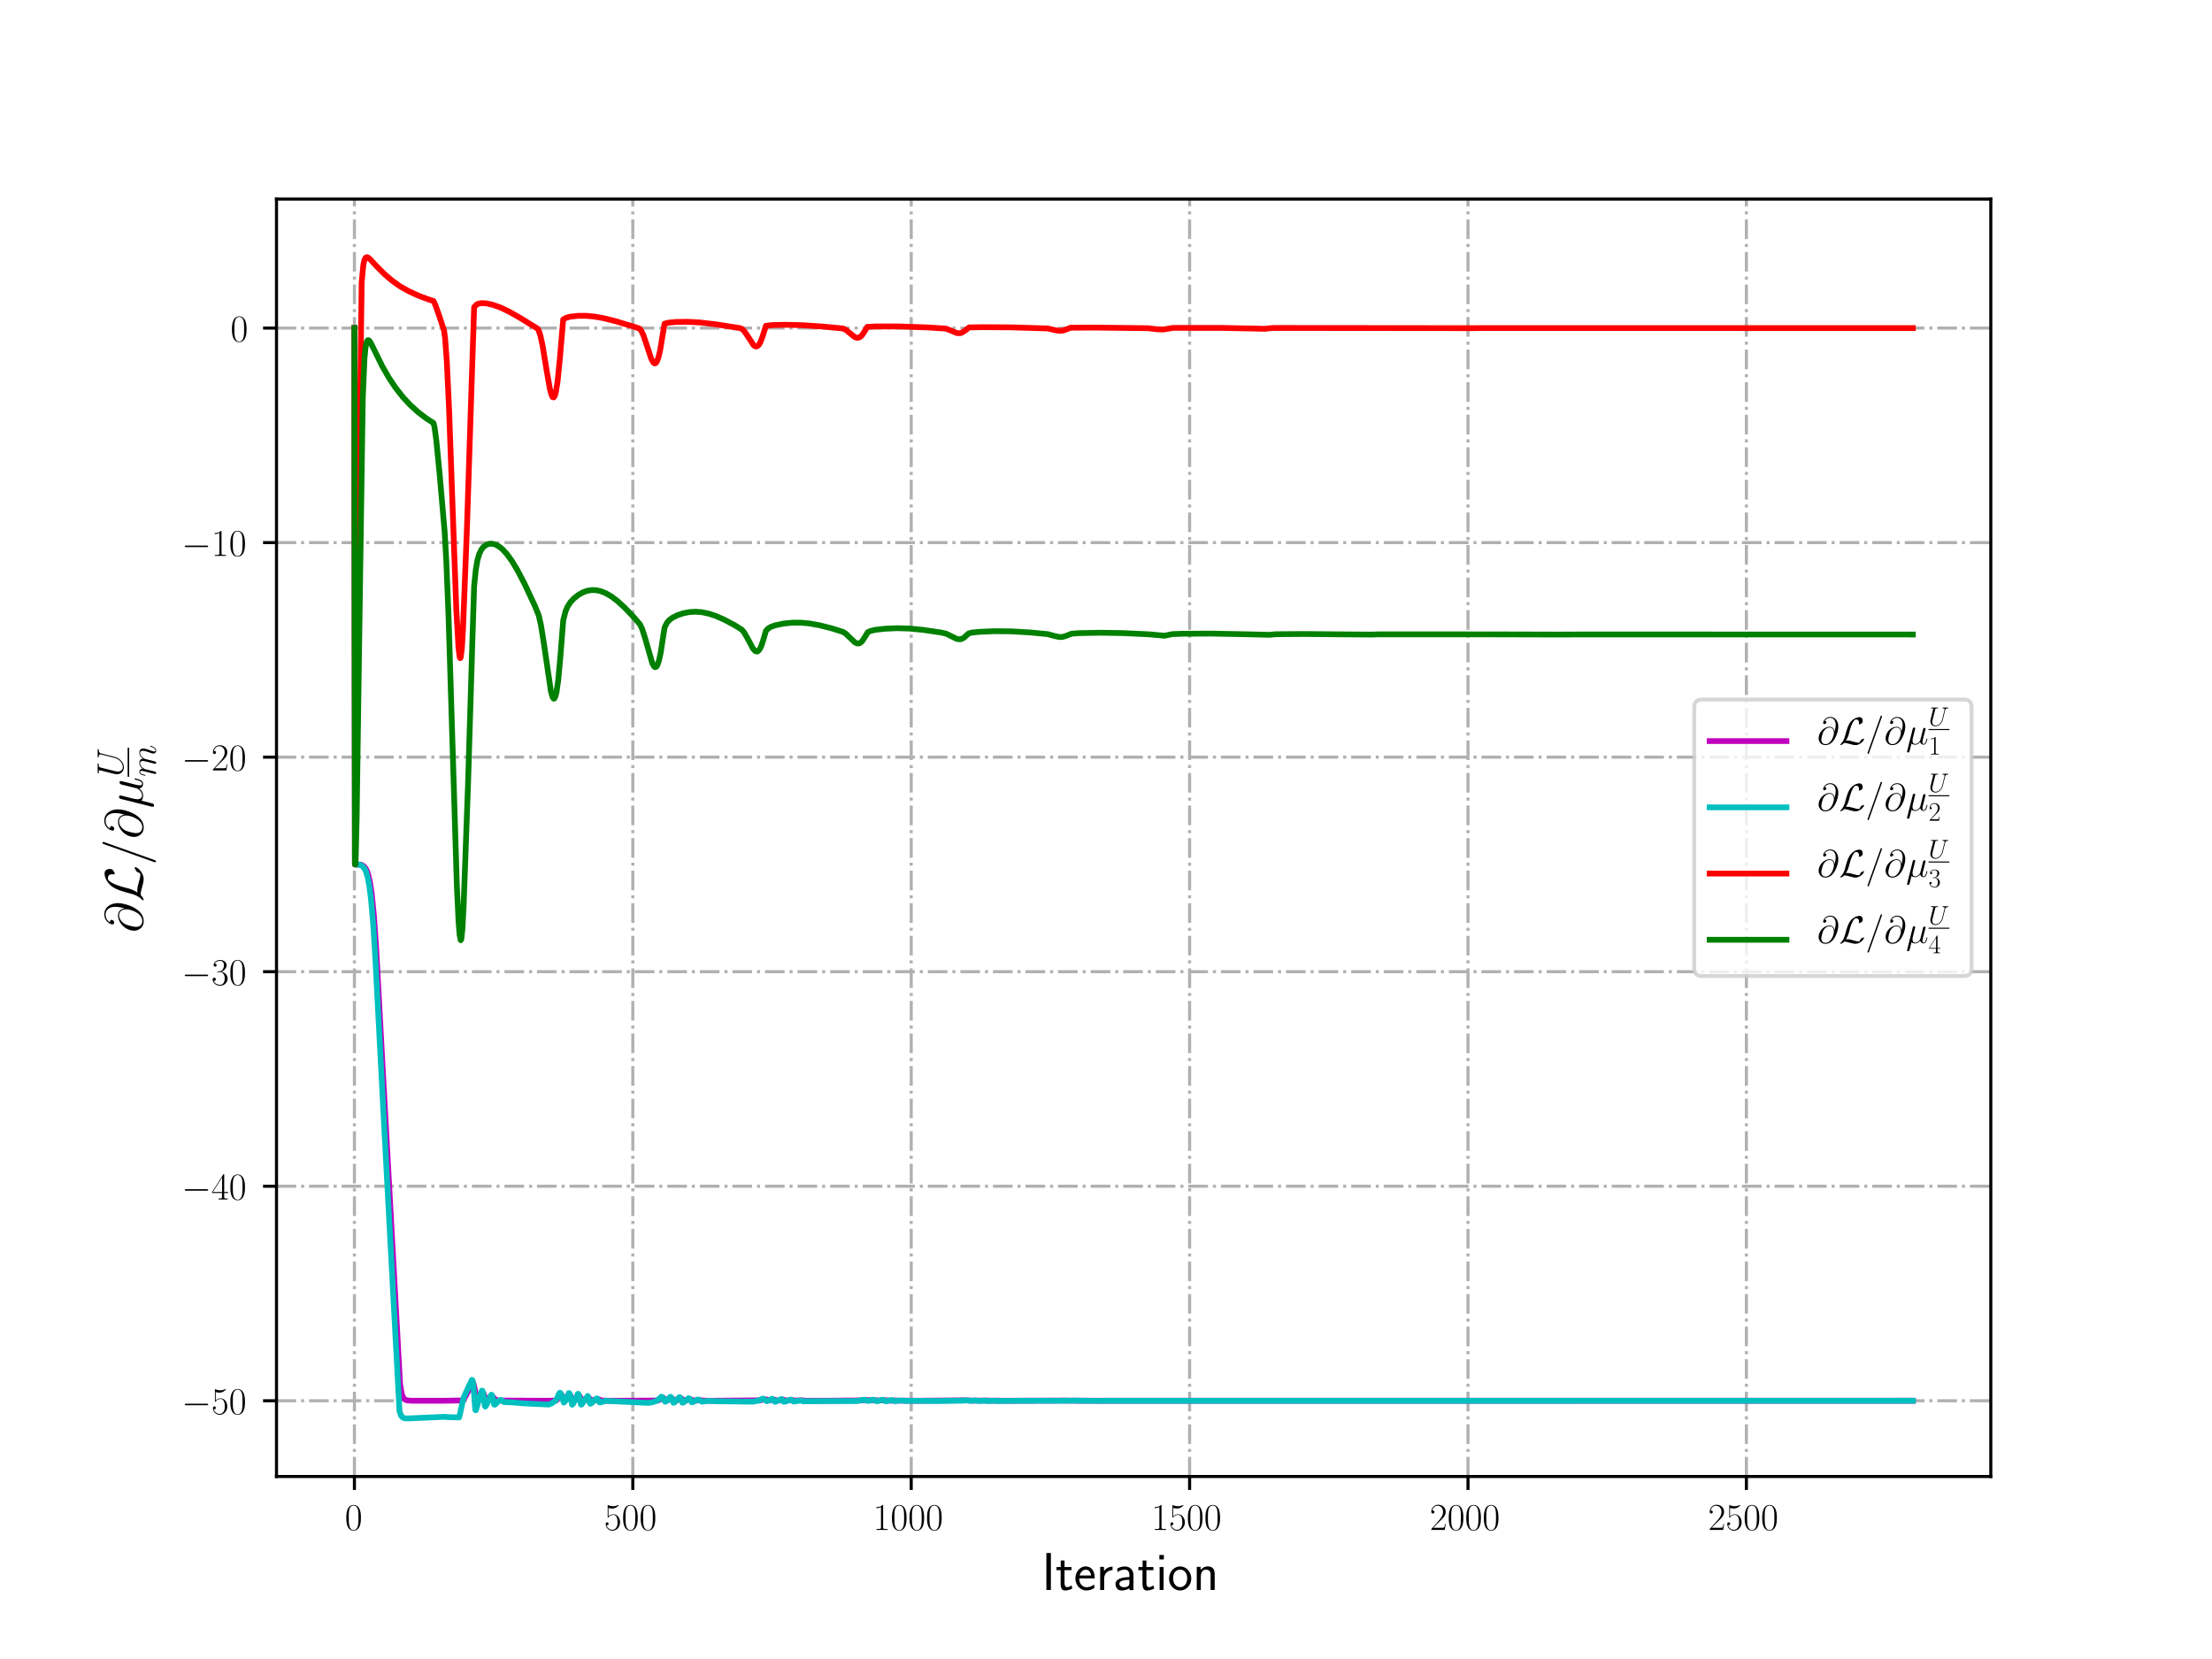 <?xml version="1.0" encoding="utf-8" standalone="no"?>
<!DOCTYPE svg PUBLIC "-//W3C//DTD SVG 1.1//EN"
  "http://www.w3.org/Graphics/SVG/1.1/DTD/svg11.dtd">
<!-- Created with matplotlib (http://matplotlib.org/) -->
<svg height="432pt" version="1.1" viewBox="0 0 576 432" width="576pt" xmlns="http://www.w3.org/2000/svg" xmlns:xlink="http://www.w3.org/1999/xlink">
 <defs>
  <style type="text/css">
*{stroke-linecap:butt;stroke-linejoin:round;}
  </style>
 </defs>
 <g id="figure_1">
  <g id="patch_1">
   <path d="M 0 432 
L 576 432 
L 576 0 
L 0 0 
z
" style="fill:#ffffff;"/>
  </g>
  <g id="axes_1">
   <g id="patch_2">
    <path d="M 72 384.48 
L 518.4 384.48 
L 518.4 51.84 
L 72 51.84 
z
" style="fill:#ffffff;"/>
   </g>
   <g id="matplotlib.axis_1">
    <g id="xtick_1">
     <g id="line2d_1">
      <path clip-path="url(#p635104514a)" d="M 92.291 384.48 
L 92.291 51.84 
" style="fill:none;stroke:#b0b0b0;stroke-dasharray:5.12,1.28,0.8,1.28;stroke-dashoffset:0;stroke-width:0.8;"/>
     </g>
     <g id="line2d_2">
      <defs>
       <path d="M 0 0 
L 0 3.5 
" id="m340837b438" style="stroke:#000000;stroke-width:0.8;"/>
      </defs>
      <g>
       <use style="stroke:#000000;stroke-width:0.8;" x="92.291" xlink:href="#m340837b438" y="384.48"/>
      </g>
     </g>
     <g id="text_1">
      <!-- $0$ -->
      <defs>
       <path d="M 42 31.641 
C 42 37.75 41.906 48.125 37.703 56.109 
C 34 63.109 28.094 65.594 22.906 65.594 
C 18.094 65.594 12 63.406 8.203 56.203 
C 4.203 48.719 3.797 39.438 3.797 31.641 
C 3.797 25.953 3.906 17.281 7 9.672 
C 11.297 -0.609 19 -2 22.906 -2 
C 27.5 -2 34.5 -0.109 38.594 9.375 
C 41.594 16.281 42 24.359 42 31.641 
z
M 22.906 -0.406 
C 16.5 -0.406 12.703 5.078 11.297 12.688 
C 10.203 18.562 10.203 27.156 10.203 32.75 
C 10.203 40.438 10.203 46.828 11.5 52.922 
C 13.406 61.391 19 64 22.906 64 
C 27 64 32.297 61.297 34.203 53.125 
C 35.5 47.438 35.594 40.734 35.594 32.75 
C 35.594 26.25 35.594 18.266 34.406 12.375 
C 32.297 1.484 26.406 -0.406 22.906 -0.406 
z
" id="CMR17-48"/>
      </defs>
      <g transform="translate(89.8 398.398)scale(0.1 -0.1)">
       <use transform="scale(0.996)" xlink:href="#CMR17-48"/>
      </g>
     </g>
    </g>
    <g id="xtick_2">
     <g id="line2d_3">
      <path clip-path="url(#p635104514a)" d="M 164.784 384.48 
L 164.784 51.84 
" style="fill:none;stroke:#b0b0b0;stroke-dasharray:5.12,1.28,0.8,1.28;stroke-dashoffset:0;stroke-width:0.8;"/>
     </g>
     <g id="line2d_4">
      <g>
       <use style="stroke:#000000;stroke-width:0.8;" x="164.784" xlink:href="#m340837b438" y="384.48"/>
      </g>
     </g>
     <g id="text_2">
      <!-- $500$ -->
      <defs>
       <path d="M 11.406 57.688 
C 12.406 57.281 16.5 56 20.703 56 
C 30 56 35.094 61.109 38 64.062 
C 38 64.953 38 65.5 37.406 65.5 
C 37.297 65.5 37.094 65.5 36.297 65.047 
C 32.797 63.406 28.703 62.078 23.703 62.078 
C 20.703 62.078 16.203 62.484 11.297 64.672 
C 10.203 65.172 10 65.172 9.906 65.172 
C 9.406 65.172 9.297 65.062 9.297 63.078 
L 9.297 34.422 
C 9.297 32.641 9.297 32.141 10.297 32.141 
C 10.797 32.141 11 32.344 11.5 33.031 
C 14.703 37.516 19.094 39.406 24.094 39.406 
C 27.594 39.406 35.094 37.219 35.094 20.141 
C 35.094 16.953 35.094 11.172 32.094 6.578 
C 29.594 2.484 25.703 0.391 21.406 0.391 
C 14.797 0.391 8.094 5 6.297 12.719 
C 6.703 12.609 7.5 12.422 7.906 12.422 
C 9.203 12.422 11.703 13.125 11.703 16.219 
C 11.703 18.906 9.797 20 7.906 20 
C 5.594 20 4.094 18.594 4.094 15.797 
C 4.094 7.094 11 -2 21.594 -2 
C 31.906 -2 41.703 6.875 41.703 19.75 
C 41.703 31.719 33.906 41 24.203 41 
C 19.094 41 14.797 39.109 11.406 35.531 
z
" id="CMR17-53"/>
      </defs>
      <g transform="translate(157.312 398.398)scale(0.1 -0.1)">
       <use transform="scale(0.996)" xlink:href="#CMR17-53"/>
       <use transform="translate(45.69 0)scale(0.996)" xlink:href="#CMR17-48"/>
       <use transform="translate(91.381 0)scale(0.996)" xlink:href="#CMR17-48"/>
      </g>
     </g>
    </g>
    <g id="xtick_3">
     <g id="line2d_5">
      <path clip-path="url(#p635104514a)" d="M 237.278 384.48 
L 237.278 51.84 
" style="fill:none;stroke:#b0b0b0;stroke-dasharray:5.12,1.28,0.8,1.28;stroke-dashoffset:0;stroke-width:0.8;"/>
     </g>
     <g id="line2d_6">
      <g>
       <use style="stroke:#000000;stroke-width:0.8;" x="237.278" xlink:href="#m340837b438" y="384.48"/>
      </g>
     </g>
     <g id="text_3">
      <!-- $1000$ -->
      <defs>
       <path d="M 26.594 63.406 
C 26.594 65.5 26.5 65.5 25.094 65.5 
C 21.203 61.188 15.297 59.797 9.703 59.797 
C 9.406 59.797 8.906 59.797 8.797 59.5 
C 8.703 59.297 8.703 59.094 8.703 57 
C 11.797 57 17 57.594 21 59.984 
L 21 7.203 
C 21 3.688 20.797 2.5 12.203 2.5 
L 9.203 2.5 
L 9.203 0 
C 14 0 19 0 23.797 0 
C 28.594 0 33.594 0 38.406 0 
L 38.406 2.5 
L 35.406 2.5 
C 26.797 2.5 26.594 3.594 26.594 7.156 
z
" id="CMR17-49"/>
      </defs>
      <g transform="translate(227.315 398.398)scale(0.1 -0.1)">
       <use transform="scale(0.996)" xlink:href="#CMR17-49"/>
       <use transform="translate(45.69 0)scale(0.996)" xlink:href="#CMR17-48"/>
       <use transform="translate(91.381 0)scale(0.996)" xlink:href="#CMR17-48"/>
       <use transform="translate(137.071 0)scale(0.996)" xlink:href="#CMR17-48"/>
      </g>
     </g>
    </g>
    <g id="xtick_4">
     <g id="line2d_7">
      <path clip-path="url(#p635104514a)" d="M 309.771 384.48 
L 309.771 51.84 
" style="fill:none;stroke:#b0b0b0;stroke-dasharray:5.12,1.28,0.8,1.28;stroke-dashoffset:0;stroke-width:0.8;"/>
     </g>
     <g id="line2d_8">
      <g>
       <use style="stroke:#000000;stroke-width:0.8;" x="309.771" xlink:href="#m340837b438" y="384.48"/>
      </g>
     </g>
     <g id="text_4">
      <!-- $1500$ -->
      <g transform="translate(299.809 398.398)scale(0.1 -0.1)">
       <use transform="scale(0.996)" xlink:href="#CMR17-49"/>
       <use transform="translate(45.69 0)scale(0.996)" xlink:href="#CMR17-53"/>
       <use transform="translate(91.381 0)scale(0.996)" xlink:href="#CMR17-48"/>
       <use transform="translate(137.071 0)scale(0.996)" xlink:href="#CMR17-48"/>
      </g>
     </g>
    </g>
    <g id="xtick_5">
     <g id="line2d_9">
      <path clip-path="url(#p635104514a)" d="M 382.265 384.48 
L 382.265 51.84 
" style="fill:none;stroke:#b0b0b0;stroke-dasharray:5.12,1.28,0.8,1.28;stroke-dashoffset:0;stroke-width:0.8;"/>
     </g>
     <g id="line2d_10">
      <g>
       <use style="stroke:#000000;stroke-width:0.8;" x="382.265" xlink:href="#m340837b438" y="384.48"/>
      </g>
     </g>
     <g id="text_5">
      <!-- $2000$ -->
      <defs>
       <path d="M 41.703 15.453 
L 39.906 15.453 
C 38.906 8.375 38.094 7.172 37.703 6.562 
C 37.203 5.766 30 5.766 28.594 5.766 
L 9.406 5.766 
C 13 9.672 20 16.75 28.5 24.953 
C 34.594 30.734 41.703 37.531 41.703 47.422 
C 41.703 59.219 32.297 66 21.797 66 
C 10.797 66 4.094 56.312 4.094 47.344 
C 4.094 43.438 7 42.938 8.203 42.938 
C 9.203 42.938 12.203 43.547 12.203 47.031 
C 12.203 50.109 9.594 51 8.203 51 
C 7.594 51 7 50.906 6.594 50.703 
C 8.5 59.219 14.297 63.406 20.406 63.406 
C 29.094 63.406 34.797 56.516 34.797 47.422 
C 34.797 38.734 29.703 31.25 24 24.75 
L 4.094 2.281 
L 4.094 0 
L 39.297 0 
z
" id="CMR17-50"/>
      </defs>
      <g transform="translate(372.302 398.398)scale(0.1 -0.1)">
       <use transform="scale(0.996)" xlink:href="#CMR17-50"/>
       <use transform="translate(45.69 0)scale(0.996)" xlink:href="#CMR17-48"/>
       <use transform="translate(91.381 0)scale(0.996)" xlink:href="#CMR17-48"/>
       <use transform="translate(137.071 0)scale(0.996)" xlink:href="#CMR17-48"/>
      </g>
     </g>
    </g>
    <g id="xtick_6">
     <g id="line2d_11">
      <path clip-path="url(#p635104514a)" d="M 454.758 384.48 
L 454.758 51.84 
" style="fill:none;stroke:#b0b0b0;stroke-dasharray:5.12,1.28,0.8,1.28;stroke-dashoffset:0;stroke-width:0.8;"/>
     </g>
     <g id="line2d_12">
      <g>
       <use style="stroke:#000000;stroke-width:0.8;" x="454.758" xlink:href="#m340837b438" y="384.48"/>
      </g>
     </g>
     <g id="text_6">
      <!-- $2500$ -->
      <g transform="translate(444.795 398.398)scale(0.1 -0.1)">
       <use transform="scale(0.996)" xlink:href="#CMR17-50"/>
       <use transform="translate(45.69 0)scale(0.996)" xlink:href="#CMR17-53"/>
       <use transform="translate(91.381 0)scale(0.996)" xlink:href="#CMR17-48"/>
       <use transform="translate(137.071 0)scale(0.996)" xlink:href="#CMR17-48"/>
      </g>
     </g>
    </g>
    <g id="text_7">
     <!-- Iteration -->
     <defs>
      <path d="M 17.094 69 
L 8.703 69 
L 8.703 0 
L 17.094 0 
z
" id="CMSS17-73"/>
      <path d="M 16.703 37 
L 29.703 37 
L 29.703 42.766 
L 16.703 42.766 
L 16.703 55 
L 9.594 55 
L 9.594 42.766 
L 1.703 42.766 
L 1.703 37 
L 9.406 37 
L 9.406 11.703 
C 9.406 6 10.703 -1 17.297 -1 
C 22.297 -1 26.906 0.391 31.297 2.688 
L 29.703 8.562 
C 27.297 6.469 24.406 5.266 21.297 5.266 
C 16.906 5.266 16.703 10.875 16.703 13.375 
z
" id="CMSS17-116"/>
      <path d="M 39.094 21.516 
C 39.094 24.844 38.906 31.297 35.703 36.641 
C 32.203 42.391 26.5 44 22.203 44 
C 11.797 44 3 34.188 3 21.484 
C 3 9.094 12.094 -1 23.594 -1 
C 28.094 -1 33.594 0.297 38.594 3.875 
C 38.594 4.281 38.406 6.469 38.297 6.562 
C 38.297 6.766 38 9.844 38 10.25 
C 33.203 6.359 27.703 5.078 23.703 5.078 
C 17.297 5.078 10.406 10.422 10.094 21.516 
z
M 10.906 27 
C 12.203 32.562 16.594 37.828 22.203 37.828 
C 23.703 37.828 30.703 37.828 32.5 27 
z
" id="CMSS17-101"/>
      <path d="M 14.906 21.297 
C 14.906 30.703 21.797 37 30.594 37 
L 30.594 43.578 
C 24.203 43.578 18.203 40.391 14.594 35.203 
L 14.594 43.094 
L 7.5 43.094 
L 7.5 0 
L 14.906 0 
z
" id="CMSS17-114"/>
      <path d="M 37.594 27.984 
C 37.594 37.375 30.906 43.875 21.906 43.875 
C 17.5 43.875 12.703 43.078 7.203 39.891 
L 7.797 33.359 
C 10.297 35.125 14.594 38 21.797 38 
C 26.906 38 30 34.062 30 27.844 
L 30 24 
C 14 24 4 19.344 4 11.344 
C 4 7.203 6.5 -1 14.797 -1 
C 16.297 -1 24.406 -1 30.203 3.391 
L 30.203 -0.297 
L 37.594 -0.297 
z
M 30 12.75 
C 30 10.953 30 8.562 27 6.781 
C 24.406 5.078 21.094 5.078 19.703 5.078 
C 14.703 5.078 11.297 7.984 11.297 11.625 
C 11.297 18.922 26.906 18.922 30 18.922 
z
" id="CMSS17-97"/>
      <path d="M 15.297 65.359 
L 6.906 65.359 
L 6.906 57 
L 15.297 57 
z
M 14.797 42.797 
L 7.406 42.797 
L 7.406 0 
L 14.797 0 
z
" id="CMSS17-105"/>
      <path d="M 44.203 21.188 
C 44.203 34 34.703 44 23.5 44 
C 12 44 2.703 33.703 2.703 21.188 
C 2.703 8.5 12.297 -1 23.406 -1 
C 34.797 -1 44.203 8.797 44.203 21.188 
z
M 23.5 5.266 
C 16.406 5.266 10.297 11.078 10.297 22 
C 10.297 33.609 17.406 37.922 23.406 37.922 
C 29.906 37.922 36.594 33.219 36.594 22 
C 36.594 10.672 30.094 5.266 23.5 5.266 
z
" id="CMSS17-111"/>
      <path d="M 40.906 29.328 
C 40.906 35.672 39.406 44 28.094 44 
C 21.703 44 17.5 40.719 14.703 37.328 
L 14.703 43.094 
L 7.406 43.094 
L 7.406 0 
L 15 0 
L 15 24.359 
C 15 30.688 17.406 37.938 24.203 37.938 
C 33 37.938 33.297 32 33.297 28.578 
L 33.297 0 
L 40.906 0 
z
" id="CMSS17-110"/>
     </defs>
     <g transform="translate(271.264 414.022)scale(0.14 -0.14)">
      <use transform="scale(0.996)" xlink:href="#CMSS17-73"/>
      <use transform="translate(25.784 0)scale(0.996)" xlink:href="#CMSS17-116"/>
      <use transform="translate(59.615 0)scale(0.996)" xlink:href="#CMSS17-101"/>
      <use transform="translate(101.254 0)scale(0.996)" xlink:href="#CMSS17-114"/>
      <use transform="translate(133.164 0)scale(0.996)" xlink:href="#CMSS17-97"/>
      <use transform="translate(178.086 0)scale(0.996)" xlink:href="#CMSS17-116"/>
      <use transform="translate(211.918 0)scale(0.996)" xlink:href="#CMSS17-105"/>
      <use transform="translate(234.098 0)scale(0.996)" xlink:href="#CMSS17-111"/>
      <use transform="translate(280.942 0)scale(0.996)" xlink:href="#CMSS17-110"/>
     </g>
    </g>
   </g>
   <g id="matplotlib.axis_2">
    <g id="ytick_1">
     <g id="line2d_13">
      <path clip-path="url(#p635104514a)" d="M 72 364.758 
L 518.4 364.758 
" style="fill:none;stroke:#b0b0b0;stroke-dasharray:5.12,1.28,0.8,1.28;stroke-dashoffset:0;stroke-width:0.8;"/>
     </g>
     <g id="line2d_14">
      <defs>
       <path d="M 0 0 
L -3.5 0 
" id="mdf48955c34" style="stroke:#000000;stroke-width:0.8;"/>
      </defs>
      <g>
       <use style="stroke:#000000;stroke-width:0.8;" x="72" xlink:href="#mdf48955c34" y="364.758"/>
      </g>
     </g>
     <g id="text_8">
      <!-- $-50$ -->
      <defs>
       <path d="M 65.906 23 
C 67.594 23 69.406 23 69.406 25 
C 69.406 27 67.594 27 65.906 27 
L 11.797 27 
C 10.094 27 8.297 27 8.297 25 
C 8.297 23 10.094 23 11.797 23 
z
" id="CMSY10-0"/>
      </defs>
      <g transform="translate(47.289 368.218)scale(0.1 -0.1)">
       <use transform="scale(0.996)" xlink:href="#CMSY10-0"/>
       <use transform="translate(77.487 0)scale(0.996)" xlink:href="#CMR17-53"/>
       <use transform="translate(123.178 0)scale(0.996)" xlink:href="#CMR17-48"/>
      </g>
     </g>
    </g>
    <g id="ytick_2">
     <g id="line2d_15">
      <path clip-path="url(#p635104514a)" d="M 72 308.893 
L 518.4 308.893 
" style="fill:none;stroke:#b0b0b0;stroke-dasharray:5.12,1.28,0.8,1.28;stroke-dashoffset:0;stroke-width:0.8;"/>
     </g>
     <g id="line2d_16">
      <g>
       <use style="stroke:#000000;stroke-width:0.8;" x="72" xlink:href="#mdf48955c34" y="308.893"/>
      </g>
     </g>
     <g id="text_9">
      <!-- $-40$ -->
      <defs>
       <path d="M 33.594 64.406 
C 33.594 66.5 33.5 66.5 31.703 66.5 
L 2 19.594 
L 2 17 
L 27.797 17 
L 27.797 7.141 
C 27.797 3.5 27.594 2.5 20.594 2.5 
L 18.703 2.5 
L 18.703 0 
C 21.906 0 27.297 0 30.703 0 
C 34.094 0 39.5 0 42.703 0 
L 42.703 2.5 
L 40.797 2.5 
C 33.797 2.5 33.594 3.5 33.594 7.141 
L 33.594 17 
L 43.797 17 
L 43.797 19.594 
L 33.594 19.594 
z
M 28.094 57.859 
L 28.094 19.594 
L 4 19.594 
z
" id="CMR17-52"/>
      </defs>
      <g transform="translate(47.289 312.352)scale(0.1 -0.1)">
       <use transform="scale(0.996)" xlink:href="#CMSY10-0"/>
       <use transform="translate(77.487 0)scale(0.996)" xlink:href="#CMR17-52"/>
       <use transform="translate(123.178 0)scale(0.996)" xlink:href="#CMR17-48"/>
      </g>
     </g>
    </g>
    <g id="ytick_3">
     <g id="line2d_17">
      <path clip-path="url(#p635104514a)" d="M 72 253.028 
L 518.4 253.028 
" style="fill:none;stroke:#b0b0b0;stroke-dasharray:5.12,1.28,0.8,1.28;stroke-dashoffset:0;stroke-width:0.8;"/>
     </g>
     <g id="line2d_18">
      <g>
       <use style="stroke:#000000;stroke-width:0.8;" x="72" xlink:href="#mdf48955c34" y="253.028"/>
      </g>
     </g>
     <g id="text_10">
      <!-- $-30$ -->
      <defs>
       <path d="M 22.094 33.703 
C 31 33.703 34.906 25.969 34.906 17.031 
C 34.906 5 28.5 0.391 22.703 0.391 
C 17.406 0.391 8.797 3.031 6.094 10.828 
C 6.594 10.625 7.094 10.625 7.594 10.625 
C 10 10.625 11.797 12.219 11.797 14.812 
C 11.797 17.703 9.594 19 7.594 19 
C 5.906 19 3.297 18.203 3.297 14.469 
C 3.297 5.234 12.297 -2 22.906 -2 
C 34 -2 42.5 6.719 42.5 16.953 
C 42.5 26.672 34.5 33.703 25 34.797 
C 32.594 36.375 39.906 43.062 39.906 52.016 
C 39.906 59.688 32 65.297 23 65.297 
C 13.906 65.297 5.906 59.828 5.906 52.016 
C 5.906 48.594 8.5 48 9.797 48 
C 11.906 48 13.703 49.297 13.703 51.891 
C 13.703 54.469 11.906 55.766 9.797 55.766 
C 9.406 55.766 8.906 55.766 8.5 55.578 
C 11.406 61.859 19.297 63 22.797 63 
C 26.297 63 32.906 61.328 32.906 51.875 
C 32.906 49.109 32.5 44.188 29.094 39.844 
C 26.094 36 22.703 36 19.406 35.688 
C 18.906 35.688 16.594 35.453 16.203 35.453 
C 15.5 35.359 15.094 35.266 15.094 34.5 
C 15.094 33.797 15.203 33.703 17.203 33.703 
z
" id="CMR17-51"/>
      </defs>
      <g transform="translate(47.289 256.487)scale(0.1 -0.1)">
       <use transform="scale(0.996)" xlink:href="#CMSY10-0"/>
       <use transform="translate(77.487 0)scale(0.996)" xlink:href="#CMR17-51"/>
       <use transform="translate(123.178 0)scale(0.996)" xlink:href="#CMR17-48"/>
      </g>
     </g>
    </g>
    <g id="ytick_4">
     <g id="line2d_19">
      <path clip-path="url(#p635104514a)" d="M 72 197.163 
L 518.4 197.163 
" style="fill:none;stroke:#b0b0b0;stroke-dasharray:5.12,1.28,0.8,1.28;stroke-dashoffset:0;stroke-width:0.8;"/>
     </g>
     <g id="line2d_20">
      <g>
       <use style="stroke:#000000;stroke-width:0.8;" x="72" xlink:href="#mdf48955c34" y="197.163"/>
      </g>
     </g>
     <g id="text_11">
      <!-- $-20$ -->
      <g transform="translate(47.289 200.622)scale(0.1 -0.1)">
       <use transform="scale(0.996)" xlink:href="#CMSY10-0"/>
       <use transform="translate(77.487 0)scale(0.996)" xlink:href="#CMR17-50"/>
       <use transform="translate(123.178 0)scale(0.996)" xlink:href="#CMR17-48"/>
      </g>
     </g>
    </g>
    <g id="ytick_5">
     <g id="line2d_21">
      <path clip-path="url(#p635104514a)" d="M 72 141.298 
L 518.4 141.298 
" style="fill:none;stroke:#b0b0b0;stroke-dasharray:5.12,1.28,0.8,1.28;stroke-dashoffset:0;stroke-width:0.8;"/>
     </g>
     <g id="line2d_22">
      <g>
       <use style="stroke:#000000;stroke-width:0.8;" x="72" xlink:href="#mdf48955c34" y="141.298"/>
      </g>
     </g>
     <g id="text_12">
      <!-- $-10$ -->
      <g transform="translate(47.289 144.757)scale(0.1 -0.1)">
       <use transform="scale(0.996)" xlink:href="#CMSY10-0"/>
       <use transform="translate(77.487 0)scale(0.996)" xlink:href="#CMR17-49"/>
       <use transform="translate(123.178 0)scale(0.996)" xlink:href="#CMR17-48"/>
      </g>
     </g>
    </g>
    <g id="ytick_6">
     <g id="line2d_23">
      <path clip-path="url(#p635104514a)" d="M 72 85.432 
L 518.4 85.432 
" style="fill:none;stroke:#b0b0b0;stroke-dasharray:5.12,1.28,0.8,1.28;stroke-dashoffset:0;stroke-width:0.8;"/>
     </g>
     <g id="line2d_24">
      <g>
       <use style="stroke:#000000;stroke-width:0.8;" x="72" xlink:href="#mdf48955c34" y="85.432"/>
      </g>
     </g>
     <g id="text_13">
      <!-- $0$ -->
      <g transform="translate(60.019 88.892)scale(0.1 -0.1)">
       <use transform="scale(0.996)" xlink:href="#CMR17-48"/>
      </g>
     </g>
    </g>
    <g id="text_14">
     <!-- $\partial \mathcal{L}/ \partial \mu^{\underline{U}}_{m}$ -->
     <defs>
      <path d="M 45.406 33.516 
C 44.797 39.125 41.297 45.859 32.297 45.859 
C 18.203 45.859 3.797 31.516 3.797 15.562 
C 3.797 9.438 8 -2.094 21.594 -2.094 
C 45.203 -2.094 55.297 32.297 55.297 46 
C 55.297 60.406 47.203 71.5 34.406 71.5 
C 19.906 71.5 15.594 58.797 15.594 56.094 
C 15.594 55.203 16.203 53 19 53 
C 22.5 53 24 56.203 24 57.906 
C 24 61 20.906 61 19.594 61 
C 23.703 68.406 31.297 69.094 34 69.094 
C 42.797 69.094 48.406 62.109 48.406 50.969 
C 48.406 44.578 46.5 37.188 45.5 33.516 
z
M 21.906 0.594 
C 12.5 0.594 10.906 8.031 10.906 12.25 
C 10.906 16.656 13.703 27 15.203 30.703 
C 16.5 33.719 22.203 43.859 32.594 43.859 
C 41.703 43.859 43.797 35.922 43.797 30.516 
C 43.797 23.078 37.297 0.594 21.906 0.594 
z
" id="CMMI12-64"/>
      <path d="M 18 9.531 
C 23.406 17.984 25.094 24.406 26.406 29.734 
C 29.906 43.594 33.703 55.656 39.906 62.578 
C 41.094 63.906 41.906 64.797 45.094 64.797 
C 52 64.797 52.203 57.875 52.203 56.453 
C 52.203 54.656 51.703 53.234 51.703 52.734 
C 51.703 52.031 52.297 52.031 52.406 52.031 
C 54 52.031 56.703 53.141 59.203 54.953 
C 61 56.359 61.906 57.359 61.906 61.469 
C 61.906 66.891 59.094 71 53.5 71 
C 50.297 71 41.5 70.203 31.703 60.25 
C 23.703 52.016 19 33.938 17.094 26.406 
C 15.297 19.5 14.5 16.375 11.5 10.344 
C 10.797 9.156 8.203 4.734 6.797 3.422 
C 4.094 0.922 3.094 -0.891 3.094 -1.391 
C 3.094 -1.594 3.297 -2 4 -2 
C 4.406 -2 6.5 -1.594 9.094 0.078 
C 10.797 1.062 11 1.25 13.297 3.609 
C 18.297 3.609 21.797 2.703 28.094 0.906 
C 33.203 -0.5 38.297 -2 43.406 -2 
C 51.5 -2 59.703 4.125 62.906 8.531 
C 64.906 11.234 65.5 13.75 65.5 14.047 
C 65.5 14.75 64.906 14.75 64.797 14.75 
C 63.203 14.75 60.797 13.656 59.094 12.438 
C 56.406 10.734 56.203 10.141 55.594 8.422 
C 55.094 6.812 54.5 6.016 54.094 5.406 
C 53.297 4.203 53.203 4.203 51.703 4.203 
C 46.906 4.203 41.906 5.719 35.297 7.516 
C 32.5 8.312 27 9.938 22 9.938 
C 20.703 9.938 19.297 9.828 18 9.531 
z
" id="CMSY10-76"/>
      <path d="M 42.906 71.281 
C 42.906 71.391 43.5 72.906 43.5 73.094 
C 43.5 74.297 42.5 75 41.703 75 
C 41.203 75 40.297 75 39.5 72.797 
L 6 -21.297 
C 6 -21.406 5.406 -22.891 5.406 -23.094 
C 5.406 -24.297 6.406 -25 7.203 -25 
C 7.797 -25 8.703 -24.891 9.406 -22.797 
z
" id="CMMI12-61"/>
      <path d="M 14.406 2.188 
C 16.906 -0.094 20.594 -1 24 -1 
C 30.406 -1 34.797 3.25 37.094 6.328 
C 38.094 1.078 42.297 -1 45.797 -1 
C 48.797 -1 51.203 0.781 53 4.328 
C 54.594 7.703 56 13.734 56 14.109 
C 56 14.609 55.594 15 55 15 
C 54.094 15 54 14.5 53.594 13.031 
C 52.094 7.203 50.203 1 46.094 1 
C 43.203 1 43 3.578 43 5.594 
C 43 7.875 43.906 11.484 44.594 14.469 
L 47.406 25.234 
C 47.797 27.141 48.906 31.609 49.406 33.422 
C 50 35.812 51.094 40.109 51.094 40.5 
C 51.094 42 49.906 43 48.406 43 
C 47.5 43 45.406 42.594 44.594 39.609 
L 37.594 11.875 
C 37.094 9.875 37.094 9.672 35.797 8.078 
C 34.594 6.391 30.703 1 24.406 1 
C 18.797 1 17 5.094 17 9.766 
C 17 12.672 17.906 16.156 18.297 17.859 
L 22.797 35.828 
C 23.297 37.719 24.094 40.906 24.094 41.516 
C 24.094 43.109 22.797 44 21.5 44 
C 20.594 44 18.406 43.703 17.594 40.5 
L 3.094 -17.297 
C 3 -17.797 2.797 -18.391 2.797 -19 
C 2.797 -20.5 4 -21.5 5.5 -21.5 
C 8.406 -21.5 9 -19.188 9.703 -16.406 
z
" id="CMMI12-22"/>
      <path d="M 50.594 23.031 
C 47.094 9.078 35.5 0.891 26.094 0.891 
C 18.906 0.891 14 5.672 14 13.922 
C 14 14.312 14 17.297 15.094 21.672 
L 24.906 60.734 
C 25.797 64.109 26 65.109 33.094 65.109 
C 34.906 65.109 35.906 65.109 35.906 66.906 
C 35.906 68 35 68 34.406 68 
C 32.594 68 30.5 68 28.594 68 
L 16.797 68 
C 14.906 68 12.797 68 10.906 68 
C 10.203 68 9 68 9 66.109 
C 9 65.109 9.703 65.109 11.594 65.109 
C 17.594 65.109 17.594 64.312 17.594 63.219 
C 17.594 62.625 16.906 59.75 16.406 58.047 
L 7.703 23.25 
C 7.406 22.156 6.797 19.469 6.797 16.797 
C 6.797 5.844 14.703 -2 25.594 -2 
C 35.703 -2 46.906 6 52 18.703 
C 52.703 20.391 53.594 23.906 54.203 26.594 
C 55.203 30.203 57.297 39 58 41.594 
L 61.797 56.609 
C 63.094 61.812 63.906 65.109 72.703 65.109 
C 73.5 65.203 73.906 66 73.906 66.906 
C 73.906 68 73 68 72.594 68 
C 71.203 68 69.406 68 68 68 
L 63.297 68 
C 57.094 68 53.906 68 53.797 68 
C 53.203 68 52 68 52 66.109 
C 52 65.109 52.797 65.109 53.5 65.109 
C 59.5 65.109 59.906 62.812 59.906 61.016 
C 59.906 60.125 59.906 59.812 59.5 58.422 
z
" id="CMMI12-85"/>
      <path d="M 20.594 29.234 
C 20.797 29.844 23.297 34.828 27 38.016 
C 29.594 40.406 33 42.016 36.906 42.016 
C 40.906 42.016 42.297 39.016 42.297 35.031 
C 42.297 34.422 42.297 32.438 41.094 27.734 
L 38.594 17.469 
C 37.797 14.469 35.906 7.078 35.703 5.984 
C 35.297 4.484 34.703 1.891 34.703 1.5 
C 34.703 0.094 35.797 -1 37.297 -1 
C 40.297 -1 40.797 1.297 41.703 4.891 
L 47.703 28.734 
C 47.906 29.531 53.094 42.016 64.094 42.016 
C 68.094 42.016 69.5 39.016 69.5 35.031 
C 69.5 29.438 65.594 18.562 63.406 12.578 
C 62.5 10.172 62 8.875 62 7.078 
C 62 2.594 65.094 -1 69.906 -1 
C 79.203 -1 82.703 13.672 82.703 14.266 
C 82.703 14.766 82.297 15.172 81.703 15.172 
C 80.797 15.172 80.703 14.875 80.203 13.172 
C 77.906 5.188 74.203 1 70.203 1 
C 69.203 1 67.594 1 67.594 4.203 
C 67.594 6.812 68.797 10 69.203 11.094 
C 71 15.906 75.5 27.703 75.5 33.516 
C 75.5 39.5 72 44 64.406 44 
C 57.703 44 52.297 40.219 48.297 34.328 
C 48 39.719 44.703 44 37.203 44 
C 28.297 44 23.594 37.734 21.797 35.234 
C 21.5 40.906 17.406 44 13 44 
C 10.094 44 7.797 42.609 5.906 38.812 
C 4.094 35.219 2.703 29.141 2.703 28.734 
C 2.703 28.344 3.094 27.844 3.797 27.844 
C 4.594 27.844 4.703 27.938 5.297 30.234 
C 6.797 36.125 8.703 42.016 12.703 42.016 
C 15 42.016 15.797 40.406 15.797 37.422 
C 15.797 35.219 14.797 31.328 14.094 28.234 
L 11.297 17.469 
C 10.906 15.562 9.797 11.078 9.297 9.281 
C 8.594 6.688 7.5 2 7.5 1.5 
C 7.5 0.094 8.594 -1 10.094 -1 
C 11.297 -1 12.703 -0.406 13.5 1.094 
C 13.703 1.594 14.594 5.094 15.094 7.078 
L 17.297 16.062 
z
" id="CMMI12-109"/>
     </defs>
     <g transform="translate(40.577 242.881)rotate(-90)scale(0.14 -0.14)">
      <use transform="translate(0 24.629)scale(0.996)" xlink:href="#CMMI12-64"/>
      <use transform="translate(56.916 24.629)scale(0.996)" xlink:href="#CMSY10-76"/>
      <use transform="translate(125.63 24.629)scale(0.996)" xlink:href="#CMMI12-61"/>
      <use transform="translate(174.405 24.629)scale(0.996)" xlink:href="#CMMI12-64"/>
      <use transform="translate(231.321 24.629)scale(0.996)" xlink:href="#CMMI12-22"/>
      <use transform="translate(290.012 60.783)scale(0.697)" xlink:href="#CMMI12-85"/>
      <use transform="translate(290.012 0)scale(0.697)" xlink:href="#CMMI12-109"/>
      <path d="M 290.012 49.625 
L 344.171 49.625 
L 344.171 52.415 
L 290.012 52.415 
L 290.012 49.625 
z
"/>
     </g>
    </g>
   </g>
   <g id="line2d_25">
    <path clip-path="url(#p635104514a)" d="M 92.291 85.432 
L 92.436 225.095 
L 94.031 225.16 
L 94.611 225.473 
L 95.046 225.909 
L 95.481 226.642 
L 95.916 227.864 
L 96.351 229.798 
L 96.786 232.681 
L 97.365 238.401 
L 97.945 246.728 
L 99.685 278.746 
L 104.18 360.444 
L 104.615 363 
L 105.05 364.044 
L 105.485 364.468 
L 106.065 364.671 
L 107.225 364.751 
L 114.909 364.758 
L 120.418 364.677 
L 120.708 364.401 
L 121.288 363.444 
L 123.173 360.025 
L 123.318 360.347 
L 124.043 363.634 
L 124.478 364.257 
L 124.623 364.338 
L 124.913 364.091 
L 125.783 362.744 
L 125.928 362.935 
L 126.363 364.011 
L 126.798 364.441 
L 127.233 364.582 
L 127.523 364.394 
L 128.103 363.653 
L 128.248 363.66 
L 129.118 364.552 
L 129.843 364.695 
L 142.021 364.758 
L 144.776 364.709 
L 145.066 364.491 
L 145.646 363.538 
L 145.936 363.173 
L 146.226 363.192 
L 146.516 363.622 
L 146.951 364.29 
L 147.386 364.5 
L 147.676 364.251 
L 148.401 363.278 
L 148.546 363.402 
L 148.981 364.188 
L 149.416 364.515 
L 149.706 364.596 
L 149.996 364.428 
L 150.721 363.451 
L 150.866 363.515 
L 151.446 364.356 
L 151.881 364.581 
L 152.315 364.591 
L 152.75 364.149 
L 153.04 363.861 
L 153.185 363.835 
L 153.475 364.148 
L 153.91 364.515 
L 154.49 364.671 
L 154.925 364.63 
L 155.65 364.317 
L 156.81 364.709 
L 159.13 364.759 
L 171.309 364.703 
L 171.744 364.428 
L 172.324 363.958 
L 172.614 363.941 
L 172.904 364.141 
L 173.339 364.504 
L 173.774 364.627 
L 174.063 364.518 
L 174.788 363.995 
L 175.078 364.181 
L 175.513 364.526 
L 176.093 364.677 
L 176.383 364.61 
L 177.253 364.095 
L 178.123 364.632 
L 178.703 364.682 
L 179.138 364.465 
L 179.573 364.27 
L 179.863 364.404 
L 180.443 364.653 
L 181.313 364.696 
L 182.183 364.542 
L 182.908 364.711 
L 184.938 364.758 
L 197.986 364.65 
L 199.001 364.329 
L 200.451 364.637 
L 201.321 364.38 
L 202.191 364.687 
L 202.771 364.682 
L 203.641 364.409 
L 204.801 364.718 
L 205.381 364.656 
L 206.106 364.515 
L 206.976 364.715 
L 207.99 364.681 
L 208.57 364.641 
L 209.585 364.743 
L 214.95 364.758 
L 224.519 364.667 
L 225.389 364.531 
L 226.984 364.662 
L 227.709 364.558 
L 228.724 364.729 
L 229.448 364.657 
L 230.028 364.573 
L 231.478 364.737 
L 232.928 364.704 
L 234.233 364.73 
L 235.393 364.734 
L 238.583 364.758 
L 251.341 364.652 
L 252.066 364.668 
L 253.081 364.735 
L 254.531 364.712 
L 255.691 364.722 
L 256.706 364.696 
L 258.011 364.74 
L 259.461 364.737 
L 262.795 364.756 
L 277.584 364.709 
L 278.889 364.739 
L 282.079 364.738 
L 283.529 364.746 
L 289.908 364.758 
L 318.76 364.758 
L 498.109 364.758 
L 498.109 364.758 
" style="fill:none;stroke:#bf00bf;stroke-linecap:square;stroke-width:1.5;"/>
   </g>
   <g id="line2d_26">
    <path clip-path="url(#p635104514a)" d="M 92.291 85.432 
L 92.436 225.095 
L 93.886 225.204 
L 94.466 225.619 
L 94.901 226.157 
L 95.336 227.058 
L 95.771 228.565 
L 96.206 230.929 
L 96.641 234.395 
L 97.22 241.122 
L 97.8 250.704 
L 99.975 292.035 
L 104.035 367.509 
L 104.47 368.683 
L 104.905 369.144 
L 105.485 369.335 
L 106.5 369.344 
L 115.924 368.927 
L 116.359 369.01 
L 119.548 369.096 
L 119.838 367.947 
L 120.708 363.953 
L 122.158 360.809 
L 122.883 359.308 
L 123.028 359.425 
L 123.173 360.071 
L 123.463 362.973 
L 123.753 367.122 
L 123.898 367.23 
L 124.188 366.366 
L 125.058 363.154 
L 125.493 362.124 
L 125.638 362.166 
L 125.783 362.608 
L 126.073 364.635 
L 126.218 365.991 
L 126.363 366.268 
L 126.508 366.159 
L 127.088 364.942 
L 127.523 364.022 
L 127.813 363.324 
L 127.958 363.184 
L 128.103 363.281 
L 128.393 364.289 
L 128.683 365.729 
L 128.828 365.793 
L 129.118 365.561 
L 129.843 364.773 
L 130.422 364.533 
L 130.712 364.668 
L 131.147 365.07 
L 131.727 365.125 
L 133.177 365.159 
L 136.512 365.447 
L 142.891 365.743 
L 143.761 365.357 
L 144.776 364.625 
L 145.066 364.1 
L 145.646 362.779 
L 145.791 362.671 
L 145.936 362.733 
L 146.226 363.367 
L 146.806 365.227 
L 147.096 364.961 
L 147.531 364.206 
L 148.111 362.756 
L 148.256 362.795 
L 148.401 363.123 
L 148.691 364.577 
L 148.981 365.789 
L 149.271 365.485 
L 149.996 364.081 
L 150.431 363.002 
L 150.576 362.953 
L 150.721 363.173 
L 151.011 364.425 
L 151.301 365.761 
L 151.446 365.738 
L 151.881 365.13 
L 153.04 363.504 
L 153.33 364.194 
L 153.62 365.466 
L 153.765 365.544 
L 154.055 365.355 
L 155.215 364.2 
L 155.505 364.151 
L 155.795 364.547 
L 156.085 365.171 
L 156.375 365.187 
L 157.68 364.78 
L 168.844 365.314 
L 170.004 365.115 
L 171.164 364.708 
L 171.599 364.279 
L 172.179 363.692 
L 172.469 363.805 
L 172.904 364.495 
L 173.194 365.006 
L 173.484 364.888 
L 173.919 364.516 
L 174.498 363.74 
L 174.643 363.734 
L 174.933 364.163 
L 175.368 365.285 
L 175.658 365.158 
L 176.528 364.237 
L 176.818 363.867 
L 176.963 363.811 
L 177.108 363.891 
L 177.398 364.481 
L 177.688 365.269 
L 177.978 365.211 
L 178.993 364.341 
L 179.283 364.092 
L 179.573 364.177 
L 179.863 364.691 
L 180.153 365.168 
L 180.588 365.015 
L 181.748 364.425 
L 182.038 364.482 
L 182.763 364.989 
L 184.503 364.786 
L 187.112 364.887 
L 195.957 364.999 
L 197.551 364.734 
L 198.131 364.412 
L 198.566 364.201 
L 198.856 364.254 
L 199.436 364.753 
L 199.726 364.876 
L 200.306 364.639 
L 201.031 364.221 
L 201.321 364.432 
L 201.756 365.032 
L 202.191 364.905 
L 203.496 364.299 
L 203.786 364.598 
L 204.076 365.023 
L 204.366 364.997 
L 205.961 364.447 
L 206.686 364.968 
L 208.57 364.67 
L 209.005 364.885 
L 214.66 364.841 
L 223.069 364.834 
L 224.374 364.627 
L 225.099 364.465 
L 225.679 364.682 
L 226.114 364.82 
L 226.984 364.571 
L 227.419 364.473 
L 227.709 364.587 
L 228.289 364.897 
L 229.303 364.616 
L 229.738 364.495 
L 230.028 364.576 
L 230.608 364.904 
L 231.768 364.643 
L 232.203 364.568 
L 232.638 364.735 
L 232.928 364.873 
L 233.943 364.747 
L 234.813 364.678 
L 235.828 364.806 
L 237.568 364.772 
L 244.237 364.817 
L 250.472 364.735 
L 251.776 364.646 
L 252.646 364.778 
L 254.096 364.67 
L 254.676 364.832 
L 256.561 364.716 
L 256.996 364.836 
L 259.026 364.748 
L 259.461 364.817 
L 261.636 364.79 
L 264.245 364.769 
L 276.569 364.758 
L 280.484 364.713 
L 281.209 364.789 
L 282.949 364.739 
L 283.529 364.794 
L 285.413 364.756 
L 285.993 364.784 
L 289.038 364.763 
L 295.417 364.773 
L 498.109 364.758 
L 498.109 364.758 
" style="fill:none;stroke:#00bfbf;stroke-linecap:square;stroke-width:1.5;"/>
   </g>
   <g id="line2d_27">
    <path clip-path="url(#p635104514a)" d="M 92.291 85.432 
L 92.436 225.095 
L 92.871 178.09 
L 94.176 73.603 
L 94.611 68.999 
L 94.901 67.703 
L 95.191 67.128 
L 95.481 66.96 
L 95.771 67.023 
L 96.351 67.473 
L 98.09 69.366 
L 100.12 71.394 
L 102.15 73.114 
L 104.18 74.562 
L 106.5 75.864 
L 108.964 76.997 
L 111.719 78.017 
L 112.879 78.382 
L 113.314 79.274 
L 114.329 82.111 
L 115.634 86.069 
L 115.924 88.274 
L 116.359 94.254 
L 116.939 106.517 
L 117.809 130.848 
L 118.824 158.668 
L 119.403 168.739 
L 119.693 171.042 
L 119.838 171.378 
L 119.983 171.126 
L 120.273 168.752 
L 120.563 163.74 
L 121.578 137.926 
L 122.738 102.184 
L 123.463 80.002 
L 124.043 79.352 
L 124.623 79.062 
L 125.493 78.925 
L 126.653 79.012 
L 128.248 79.346 
L 130.277 80.058 
L 132.452 81.082 
L 135.352 82.725 
L 139.992 85.58 
L 140.282 86.064 
L 140.717 87.375 
L 141.296 90.058 
L 142.311 96.271 
L 143.181 101.229 
L 143.616 102.841 
L 143.906 103.408 
L 144.196 103.484 
L 144.486 103.011 
L 144.776 101.948 
L 145.211 99.185 
L 145.791 93.357 
L 146.661 83.17 
L 147.386 82.764 
L 148.401 82.479 
L 150.431 82.243 
L 152.605 82.236 
L 154.635 82.416 
L 157.245 82.867 
L 160.29 83.632 
L 165.509 85.214 
L 166.524 85.568 
L 166.959 86.082 
L 167.539 87.284 
L 168.409 89.865 
L 169.569 93.383 
L 170.149 94.43 
L 170.439 94.628 
L 170.729 94.563 
L 171.019 94.207 
L 171.454 93.085 
L 171.889 91.241 
L 172.469 87.74 
L 173.049 84.283 
L 174.208 84 
L 176.093 83.835 
L 178.993 83.791 
L 182.183 83.963 
L 186.532 84.475 
L 192.767 85.453 
L 193.202 85.65 
L 193.782 86.199 
L 194.507 87.24 
L 196.246 89.895 
L 196.681 90.194 
L 197.116 90.202 
L 197.551 89.869 
L 197.986 89.162 
L 198.566 87.64 
L 199.436 84.833 
L 201.031 84.655 
L 204.366 84.569 
L 208.86 84.674 
L 214.225 85.03 
L 219.589 85.548 
L 220.314 85.935 
L 221.329 86.777 
L 222.489 87.713 
L 223.069 87.95 
L 223.504 87.953 
L 223.939 87.774 
L 224.519 87.227 
L 225.099 86.335 
L 225.824 85.115 
L 228.144 85.003 
L 233.943 85.002 
L 241.482 85.257 
L 246.267 85.563 
L 247.282 85.947 
L 249.167 86.727 
L 249.892 86.773 
L 250.472 86.618 
L 251.196 86.161 
L 252.356 85.256 
L 255.836 85.193 
L 263.375 85.245 
L 272.8 85.527 
L 274.684 85.966 
L 275.844 86.149 
L 276.714 86.092 
L 277.584 85.813 
L 278.744 85.337 
L 284.978 85.303 
L 298.897 85.462 
L 301.217 85.738 
L 302.812 85.807 
L 303.972 85.631 
L 305.422 85.378 
L 318.18 85.39 
L 327.17 85.568 
L 329.344 85.626 
L 330.939 85.449 
L 331.809 85.403 
L 345.003 85.411 
L 383.424 85.449 
L 386.324 85.422 
L 498.109 85.432 
L 498.109 85.432 
" style="fill:none;stroke:#ff0000;stroke-linecap:square;stroke-width:1.5;"/>
   </g>
   <g id="line2d_28">
    <path clip-path="url(#p635104514a)" d="M 92.291 85.432 
L 92.436 225.095 
L 92.581 225.095 
L 92.871 213.203 
L 93.596 162.639 
L 94.466 103.747 
L 94.901 93.382 
L 95.191 90.409 
L 95.481 89.04 
L 95.771 88.579 
L 96.061 88.628 
L 96.496 89.191 
L 97.365 90.927 
L 99.54 95.362 
L 101.28 98.388 
L 103.02 100.989 
L 104.905 103.393 
L 106.79 105.421 
L 108.819 107.271 
L 110.994 108.934 
L 112.879 110.152 
L 113.169 111.334 
L 113.604 114.601 
L 114.474 123.416 
L 115.779 138.38 
L 116.214 145.999 
L 116.794 160.282 
L 117.664 188.438 
L 118.968 230.721 
L 119.403 239.877 
L 119.693 243.524 
L 119.983 244.834 
L 120.128 244.528 
L 120.418 241.857 
L 120.708 236.307 
L 121.868 204.43 
L 123.028 166.236 
L 123.463 152.672 
L 123.898 148.362 
L 124.333 145.844 
L 124.768 144.318 
L 125.348 143.096 
L 125.928 142.372 
L 126.653 141.858 
L 127.378 141.616 
L 128.103 141.579 
L 128.973 141.784 
L 129.843 142.232 
L 130.857 143.039 
L 132.017 144.305 
L 133.322 146.116 
L 134.772 148.531 
L 136.657 152.158 
L 139.267 157.737 
L 140.282 160.235 
L 140.862 162.78 
L 141.586 167.305 
L 143.471 180.117 
L 143.906 181.585 
L 144.196 181.938 
L 144.341 181.901 
L 144.631 181.367 
L 144.921 180.187 
L 145.356 177.157 
L 145.936 170.837 
L 146.661 161.562 
L 147.241 159.256 
L 147.821 157.901 
L 148.546 156.795 
L 149.416 155.863 
L 150.576 154.936 
L 151.736 154.275 
L 152.895 153.848 
L 154.055 153.653 
L 155.215 153.682 
L 156.375 153.923 
L 157.68 154.433 
L 159.13 155.265 
L 160.725 156.461 
L 162.61 158.175 
L 165.074 160.749 
L 166.669 162.615 
L 167.249 163.866 
L 167.974 166.131 
L 169.859 172.718 
L 170.294 173.513 
L 170.584 173.727 
L 170.874 173.647 
L 171.164 173.248 
L 171.599 172.012 
L 172.034 170.001 
L 172.614 166.224 
L 173.049 163.431 
L 173.629 162.234 
L 174.208 161.53 
L 175.078 160.865 
L 176.383 160.215 
L 177.978 159.679 
L 179.573 159.373 
L 181.168 159.289 
L 182.763 159.414 
L 184.503 159.772 
L 186.387 160.39 
L 188.562 161.344 
L 191.317 162.806 
L 193.202 163.987 
L 193.782 164.703 
L 194.652 166.227 
L 196.101 168.928 
L 196.681 169.545 
L 197.116 169.664 
L 197.406 169.546 
L 197.841 169.041 
L 198.276 168.129 
L 198.856 166.313 
L 199.436 164.296 
L 200.016 163.67 
L 200.741 163.231 
L 201.901 162.824 
L 203.931 162.393 
L 206.251 162.148 
L 208.425 162.136 
L 210.745 162.343 
L 213.355 162.804 
L 216.545 163.613 
L 219.589 164.573 
L 220.314 165.069 
L 221.329 166.064 
L 222.634 167.289 
L 223.214 167.551 
L 223.649 167.551 
L 224.084 167.351 
L 224.519 166.938 
L 225.099 166.059 
L 225.969 164.629 
L 226.694 164.293 
L 227.999 164 
L 230.463 163.716 
L 233.653 163.581 
L 236.843 163.678 
L 240.322 164.011 
L 245.107 164.712 
L 246.412 165.026 
L 247.572 165.597 
L 249.167 166.375 
L 249.892 166.474 
L 250.472 166.353 
L 251.052 166.029 
L 251.776 165.355 
L 252.211 164.956 
L 253.081 164.727 
L 254.966 164.528 
L 258.881 164.361 
L 263.23 164.402 
L 268.16 164.681 
L 272.8 165.123 
L 274.539 165.602 
L 275.844 165.878 
L 276.714 165.851 
L 277.584 165.587 
L 279.034 165.006 
L 281.064 164.864 
L 286.573 164.758 
L 292.663 164.867 
L 299.187 165.173 
L 303.247 165.544 
L 304.407 165.296 
L 305.277 165.119 
L 307.886 165.024 
L 315.426 164.986 
L 324.995 165.17 
L 330.504 165.305 
L 332.244 165.149 
L 339.348 165.092 
L 351.527 165.2 
L 357.182 165.243 
L 359.067 165.179 
L 373.275 165.179 
L 389.079 165.191 
L 405.897 165.236 
L 411.552 165.213 
L 498.109 165.223 
L 498.109 165.223 
" style="fill:none;stroke:#008000;stroke-linecap:square;stroke-width:1.5;"/>
   </g>
   <g id="patch_3">
    <path d="M 72 384.48 
L 72 51.84 
" style="fill:none;stroke:#000000;stroke-linecap:square;stroke-linejoin:miter;stroke-width:0.8;"/>
   </g>
   <g id="patch_4">
    <path d="M 518.4 384.48 
L 518.4 51.84 
" style="fill:none;stroke:#000000;stroke-linecap:square;stroke-linejoin:miter;stroke-width:0.8;"/>
   </g>
   <g id="patch_5">
    <path d="M 72 384.48 
L 518.4 384.48 
" style="fill:none;stroke:#000000;stroke-linecap:square;stroke-linejoin:miter;stroke-width:0.8;"/>
   </g>
   <g id="patch_6">
    <path d="M 72 51.84 
L 518.4 51.84 
" style="fill:none;stroke:#000000;stroke-linecap:square;stroke-linejoin:miter;stroke-width:0.8;"/>
   </g>
   <g id="legend_1">
    <g id="patch_7">
     <path d="M 443.186 254.157 
L 511.4 254.157 
Q 513.4 254.157 513.4 252.157 
L 513.4 184.163 
Q 513.4 182.163 511.4 182.163 
L 443.186 182.163 
Q 441.186 182.163 441.186 184.163 
L 441.186 252.157 
Q 441.186 254.157 443.186 254.157 
z
" style="fill:#ffffff;opacity:0.8;stroke:#cccccc;stroke-linejoin:miter;"/>
    </g>
    <g id="line2d_29">
     <path d="M 445.186 192.974 
L 465.186 192.974 
" style="fill:none;stroke:#bf00bf;stroke-linecap:square;stroke-width:1.5;"/>
    </g>
    <g id="line2d_30"/>
    <g id="text_15">
     <!-- $\partial \mathcal{L}/ \partial \mu^{\underline{U}}_{1}$ -->
     <g transform="translate(473.186 196.474)scale(0.1 -0.1)">
      <use transform="translate(0 26.578)scale(0.996)" xlink:href="#CMMI12-64"/>
      <use transform="translate(56.916 26.578)scale(0.996)" xlink:href="#CMSY10-76"/>
      <use transform="translate(125.63 26.578)scale(0.996)" xlink:href="#CMMI12-61"/>
      <use transform="translate(174.405 26.578)scale(0.996)" xlink:href="#CMMI12-64"/>
      <use transform="translate(231.321 26.578)scale(0.996)" xlink:href="#CMMI12-22"/>
      <use transform="translate(290.012 74.841)scale(0.697)" xlink:href="#CMMI12-85"/>
      <use transform="translate(290.012 0)scale(0.697)" xlink:href="#CMR17-49"/>
      <path d="M 290.012 63.683 
L 344.171 63.683 
L 344.171 66.473 
L 290.012 66.473 
L 290.012 63.683 
z
"/>
     </g>
    </g>
    <g id="line2d_31">
     <path d="M 445.186 210.223 
L 465.186 210.223 
" style="fill:none;stroke:#00bfbf;stroke-linecap:square;stroke-width:1.5;"/>
    </g>
    <g id="line2d_32"/>
    <g id="text_16">
     <!-- $\partial \mathcal{L}/ \partial \mu^{\underline{U}}_{2}$ -->
     <g transform="translate(473.186 213.723)scale(0.1 -0.1)">
      <use transform="translate(0 26.578)scale(0.996)" xlink:href="#CMMI12-64"/>
      <use transform="translate(56.916 26.578)scale(0.996)" xlink:href="#CMSY10-76"/>
      <use transform="translate(125.63 26.578)scale(0.996)" xlink:href="#CMMI12-61"/>
      <use transform="translate(174.405 26.578)scale(0.996)" xlink:href="#CMMI12-64"/>
      <use transform="translate(231.321 26.578)scale(0.996)" xlink:href="#CMMI12-22"/>
      <use transform="translate(290.012 74.841)scale(0.697)" xlink:href="#CMMI12-85"/>
      <use transform="translate(290.012 0)scale(0.697)" xlink:href="#CMR17-50"/>
      <path d="M 290.012 63.683 
L 344.171 63.683 
L 344.171 66.473 
L 290.012 66.473 
L 290.012 63.683 
z
"/>
     </g>
    </g>
    <g id="line2d_33">
     <path d="M 445.186 227.471 
L 465.186 227.471 
" style="fill:none;stroke:#ff0000;stroke-linecap:square;stroke-width:1.5;"/>
    </g>
    <g id="line2d_34"/>
    <g id="text_17">
     <!-- $\partial \mathcal{L}/ \partial \mu^{\underline{U}}_{3}$ -->
     <g transform="translate(473.186 230.971)scale(0.1 -0.1)">
      <use transform="translate(0 26.578)scale(0.996)" xlink:href="#CMMI12-64"/>
      <use transform="translate(56.916 26.578)scale(0.996)" xlink:href="#CMSY10-76"/>
      <use transform="translate(125.63 26.578)scale(0.996)" xlink:href="#CMMI12-61"/>
      <use transform="translate(174.405 26.578)scale(0.996)" xlink:href="#CMMI12-64"/>
      <use transform="translate(231.321 26.578)scale(0.996)" xlink:href="#CMMI12-22"/>
      <use transform="translate(290.012 74.841)scale(0.697)" xlink:href="#CMMI12-85"/>
      <use transform="translate(290.012 0)scale(0.697)" xlink:href="#CMR17-51"/>
      <path d="M 290.012 63.683 
L 344.171 63.683 
L 344.171 66.473 
L 290.012 66.473 
L 290.012 63.683 
z
"/>
     </g>
    </g>
    <g id="line2d_35">
     <path d="M 445.186 244.72 
L 465.186 244.72 
" style="fill:none;stroke:#008000;stroke-linecap:square;stroke-width:1.5;"/>
    </g>
    <g id="line2d_36"/>
    <g id="text_18">
     <!-- $\partial \mathcal{L}/ \partial \mu^{\underline{U}}_{4}$ -->
     <g transform="translate(473.186 248.22)scale(0.1 -0.1)">
      <use transform="translate(0 26.578)scale(0.996)" xlink:href="#CMMI12-64"/>
      <use transform="translate(56.916 26.578)scale(0.996)" xlink:href="#CMSY10-76"/>
      <use transform="translate(125.63 26.578)scale(0.996)" xlink:href="#CMMI12-61"/>
      <use transform="translate(174.405 26.578)scale(0.996)" xlink:href="#CMMI12-64"/>
      <use transform="translate(231.321 26.578)scale(0.996)" xlink:href="#CMMI12-22"/>
      <use transform="translate(290.012 74.841)scale(0.697)" xlink:href="#CMMI12-85"/>
      <use transform="translate(290.012 0)scale(0.697)" xlink:href="#CMR17-52"/>
      <path d="M 290.012 63.683 
L 344.171 63.683 
L 344.171 66.473 
L 290.012 66.473 
L 290.012 63.683 
z
"/>
     </g>
    </g>
   </g>
  </g>
 </g>
 <defs>
  <clipPath id="p635104514a">
   <rect height="332.64" width="446.4" x="72" y="51.84"/>
  </clipPath>
 </defs>
</svg>
